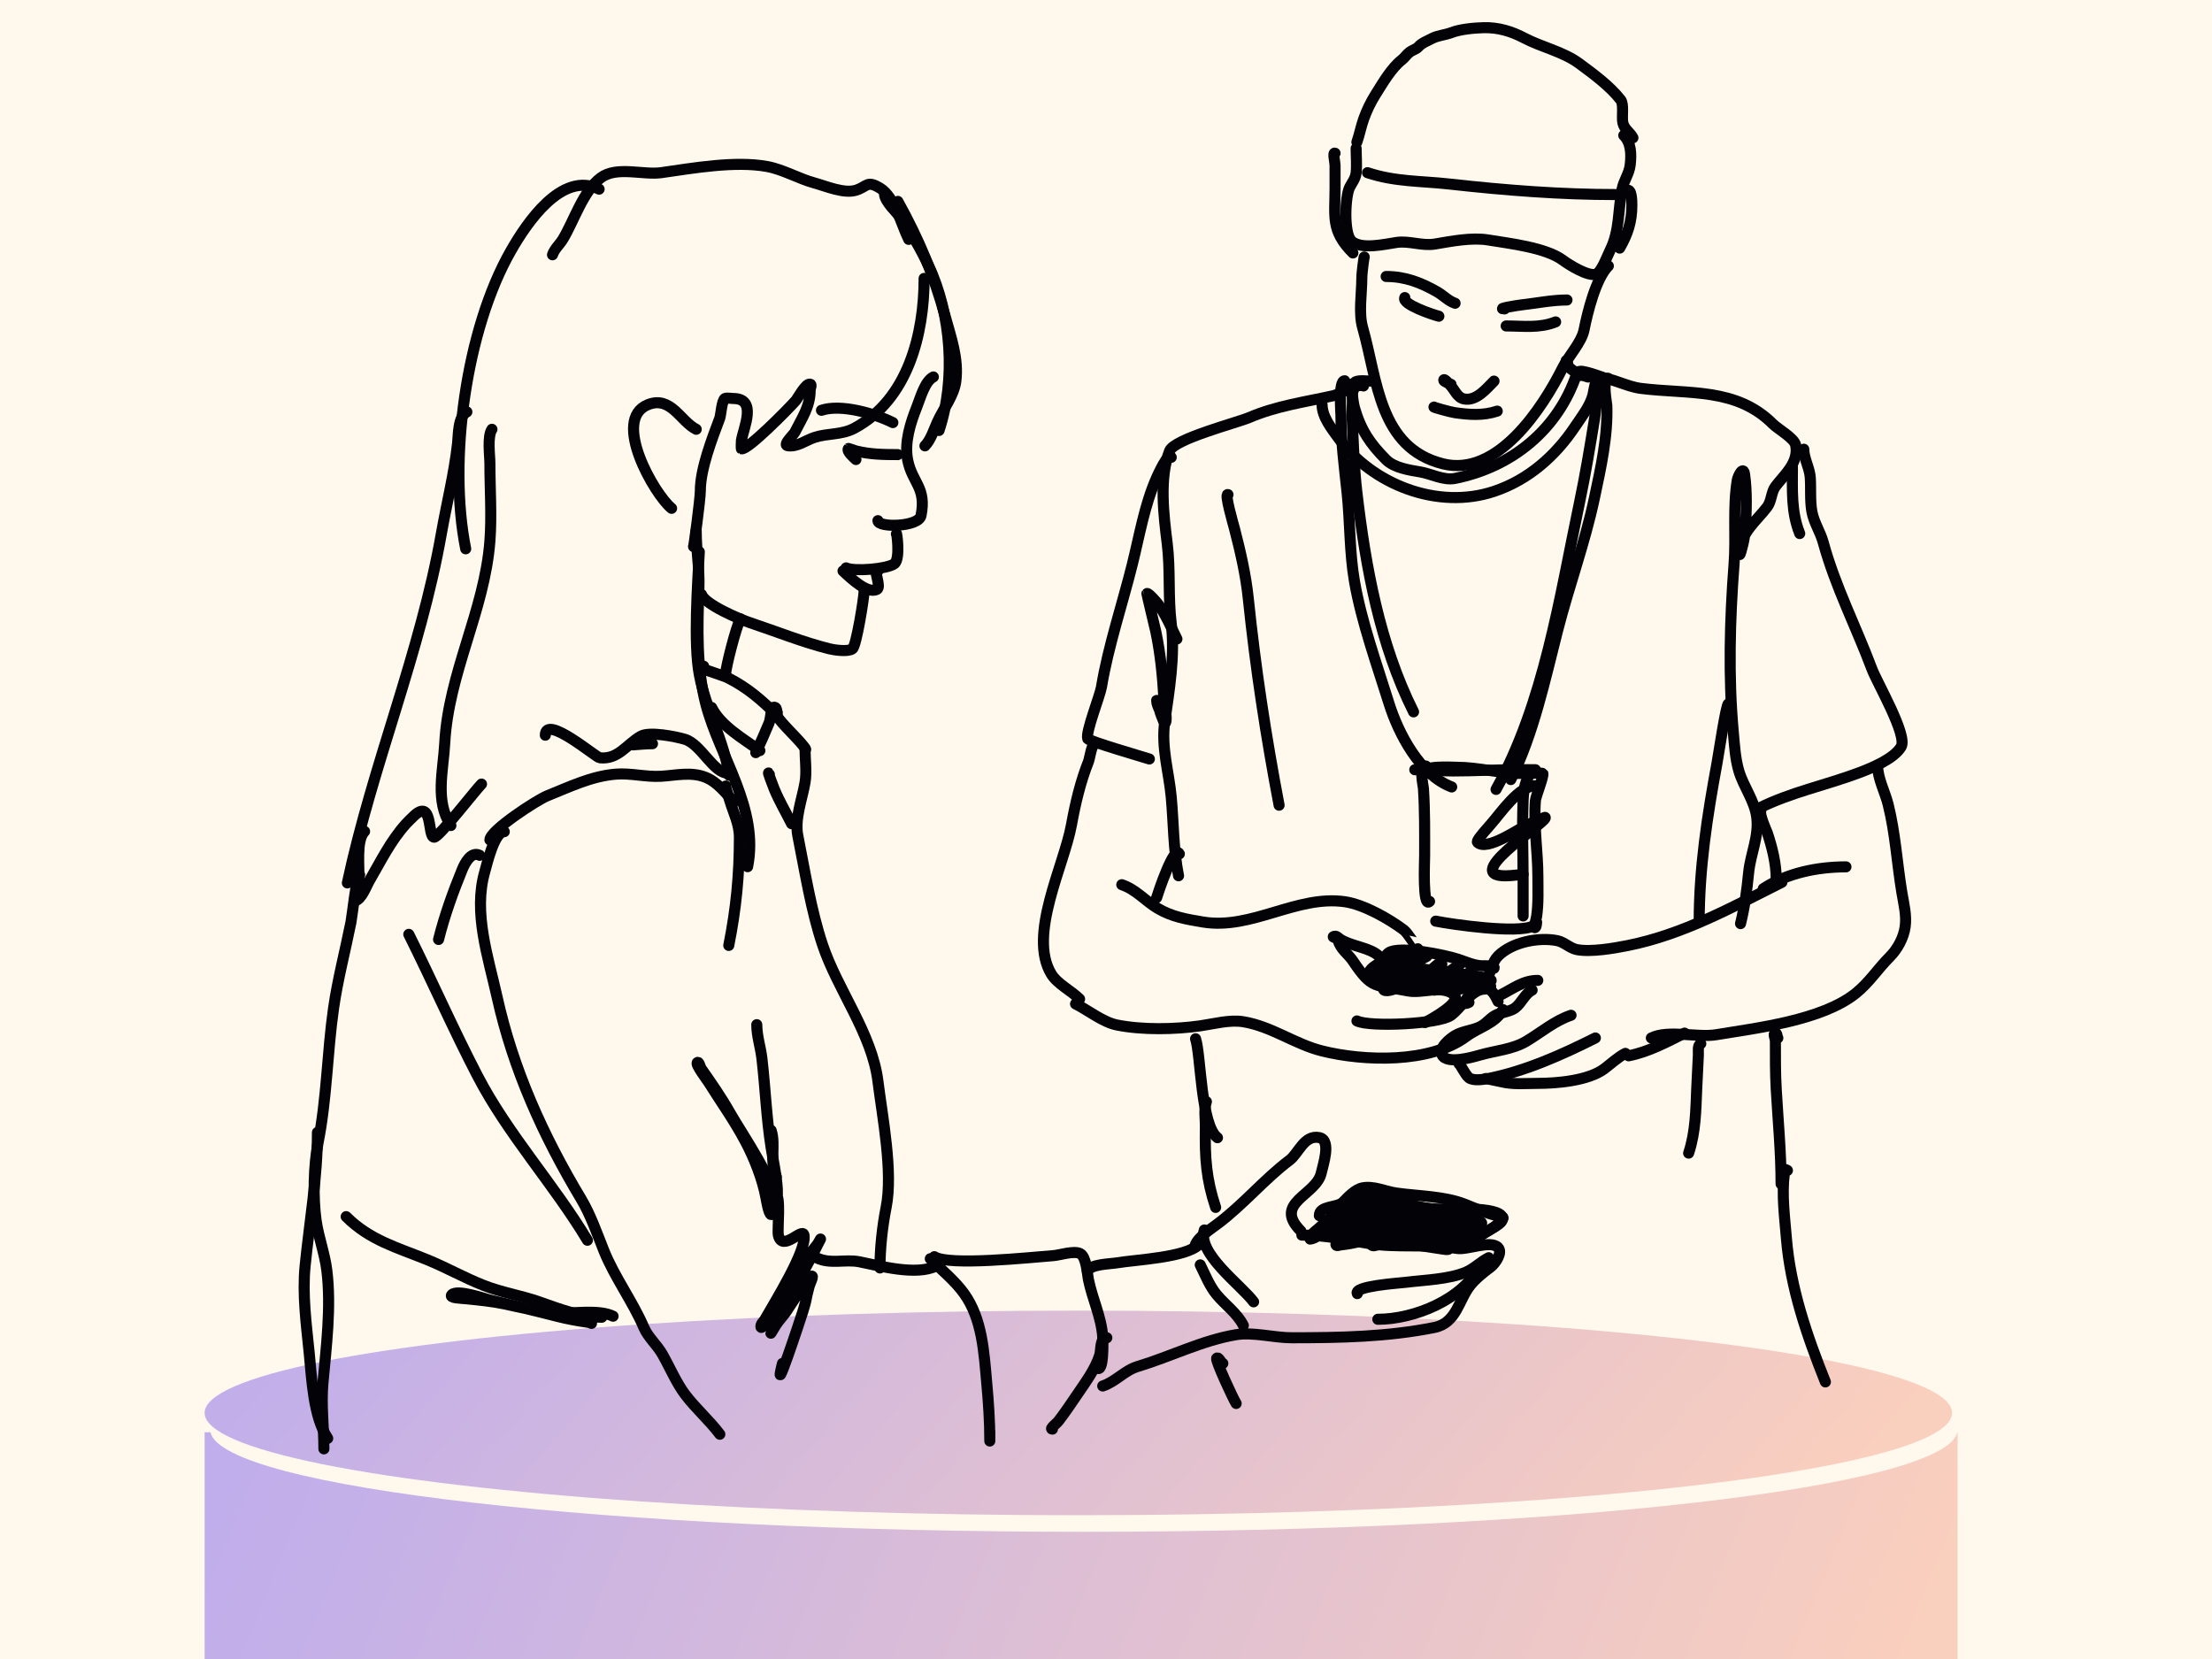 <svg width="400" height="300" viewBox="0 0 400 300" fill="none" xmlns="http://www.w3.org/2000/svg">
<rect x="0" y="0" width="400" height="300" fill="#333333" stroke="none"/>
<g clip-path="url(#clip0_3178_82078)">
<rect width="400" height="300" fill="#FFF9ED"/>
<ellipse cx="195" cy="255.5" rx="158" ry="18.5" fill="url(#paint0_linear_3178_82078)" fill-opacity="0.4"/>
<path d="M245.234 26.826C245.234 28.272 245.377 29.788 245.234 31.225C245.125 32.312 244.471 33.045 244.062 33.865C243.235 35.516 242.962 42.151 244.353 43.544C246.046 45.236 250.582 44.12 252.567 43.837C254.855 43.51 257.161 44.513 259.458 44.13C262.42 43.636 266.111 42.893 269.138 43.397C272.83 44.013 279.544 44.749 282.628 47.063C283.643 47.823 287.258 50.109 288.64 49.556C289.618 49.166 290.667 46.237 291.135 45.303C292.937 41.696 292.564 38.007 293.333 34.158C293.652 32.568 294.611 31.458 294.8 29.759C295.003 27.921 294.982 25.835 293.627 24.48" stroke="#020207" stroke-width="2" stroke-miterlimit="10" stroke-linecap="round" stroke-linejoin="round"/>
<path d="M247.286 31.226C252.291 32.894 256.915 32.703 262.097 33.279C272.236 34.405 282.134 35.185 292.307 35.185" stroke="#020207" stroke-width="2" stroke-miterlimit="10" stroke-linecap="round" stroke-linejoin="round"/>
<path d="M241.42 27.706C240.95 27.471 241.42 29.358 241.42 29.905C241.42 31.274 241.42 32.643 241.42 34.012C241.42 39.145 240.617 41.713 244.647 45.743" stroke="#020207" stroke-width="2" stroke-miterlimit="10" stroke-linecap="round" stroke-linejoin="round"/>
<path d="M246.7 46.477C246.7 46.151 246.26 49.226 246.26 50.29C246.26 53.059 245.653 56.597 246.407 59.236C249.107 68.683 249.335 80.975 260.924 83.872C270.732 86.324 278.887 73.904 282.627 66.421C283.649 64.378 285.992 61.918 286.441 59.675C287.075 56.509 288.565 50.367 290.841 48.09" stroke="#020207" stroke-width="2" stroke-miterlimit="10" stroke-linecap="round" stroke-linejoin="round"/>
<path d="M294.214 34.452C295.072 34.023 295.093 36.454 295.093 37.092C295.093 40.069 294.374 42.273 292.893 44.864" stroke="#020207" stroke-width="2" stroke-miterlimit="10" stroke-linecap="round" stroke-linejoin="round"/>
<path d="M263.125 54.836C261.896 54.426 261.01 53.419 259.898 52.783C256.926 51.084 254.093 49.997 250.659 49.997" stroke="#020207" stroke-width="2" stroke-miterlimit="10" stroke-linecap="round" stroke-linejoin="round"/>
<path d="M272.071 55.862C270.424 55.862 274.433 55.208 275.148 55.129C277.872 54.827 280.63 54.249 283.362 54.249" stroke="#020207" stroke-width="2" stroke-miterlimit="10" stroke-linecap="round" stroke-linejoin="round"/>
<path d="M272.362 58.942C275.396 58.942 278.341 59.396 281.308 58.209" stroke="#020207" stroke-width="2" stroke-miterlimit="10" stroke-linecap="round" stroke-linejoin="round"/>
<path d="M254.033 53.809C253.435 55.005 259.032 56.892 260.193 57.181" stroke="#020207" stroke-width="2" stroke-miterlimit="10" stroke-linecap="round" stroke-linejoin="round"/>
<path d="M262.391 69.5C262.156 69.422 261.071 68.955 261.071 68.767C261.071 68.269 262.177 69.58 262.244 69.647C263.016 70.419 263.484 71.889 264.738 72.14C266.969 72.586 268.817 70.26 270.164 68.913" stroke="#020207" stroke-width="2" stroke-miterlimit="10" stroke-linecap="round" stroke-linejoin="round"/>
<path d="M259.311 73.606C259.225 73.65 262.173 74.497 263.125 74.633C265.693 75 268.215 75.185 270.749 74.34" stroke="#020207" stroke-width="2" stroke-miterlimit="10" stroke-linecap="round" stroke-linejoin="round"/>
<path d="M247.873 68.914C247.084 68.914 245.796 68.706 245.087 69.06C244.087 69.56 244.745 73.067 244.94 73.753C246.096 77.797 247.81 80.288 250.659 83.138C252.122 84.6 254.861 85.012 256.819 85.338C258.81 85.67 261.031 86.93 263.125 86.511C273.416 84.453 281.763 77.667 285.122 67.594" stroke="#020207" stroke-width="2" stroke-miterlimit="10" stroke-linecap="round" stroke-linejoin="round"/>
<path d="M246.554 69.793C245.48 69.256 242.285 71.296 241.129 71.553C235.963 72.701 230.83 73.39 225.877 75.513C223.745 76.426 212.372 79.358 211.506 81.525C209.588 86.32 210.44 93.248 211.065 98.243C211.667 103.055 211.197 107.949 211.797 112.761C212.519 118.534 211.428 124.886 210.625 130.505C209.958 135.172 211.384 139.597 211.797 144.143C212.23 148.879 212.177 153.658 213.119 158.368" stroke="#020207" stroke-width="2" stroke-miterlimit="10" stroke-linecap="round" stroke-linejoin="round"/>
<path d="M288.641 68.181C291.183 68.181 294.091 69.907 296.707 70.234C305.453 71.327 313.969 70.044 320.611 76.686C321.519 77.596 324.463 79.227 324.717 80.499C325.348 83.66 322.617 85.889 321.049 87.978C320.288 88.994 320.361 90.607 319.583 91.644C317.659 94.21 314.598 96.406 314.598 100.15C314.598 100.768 315.035 98.99 315.184 98.39C315.437 97.379 315.559 96.35 315.624 95.31C315.815 92.263 315.91 88.809 315.477 85.778C315.236 84.094 314.265 86.164 314.158 86.805C313.321 91.828 313.963 96.974 313.57 102.056C312.811 111.938 312.523 122.361 313.426 132.265C313.635 134.578 313.78 137.216 314.451 139.451C315.312 142.317 317.303 144.811 317.678 147.81C318.112 151.287 316.549 154.396 316.212 157.782C315.897 160.925 315.517 163.925 314.745 167.02" stroke="#020207" stroke-width="2" stroke-miterlimit="10" stroke-linecap="round" stroke-linejoin="round"/>
<path d="M326.183 81.231C326.183 82.898 327.24 84.625 327.356 86.364C327.49 88.371 327.291 90.549 327.649 92.523C328.006 94.49 329.181 96.188 329.701 98.096C331.866 106.028 335.634 113.329 338.502 120.973C339.425 123.439 345.014 132.995 343.78 135.051C342.469 137.237 338.418 138.895 336.154 139.743C330.016 142.046 323.894 143.234 317.969 146.196" stroke="#020207" stroke-width="2" stroke-miterlimit="10" stroke-linecap="round" stroke-linejoin="round"/>
<path d="M324.129 84.458C324.129 88.627 323.881 92.561 325.448 96.483" stroke="#020207" stroke-width="2" stroke-miterlimit="10" stroke-linecap="round" stroke-linejoin="round"/>
<path d="M211.797 82.698C211.277 81.654 209.426 85.762 209.158 86.364C206.965 91.296 206.061 96.843 204.758 102.055C202.942 109.327 200.409 116.863 199.186 124.199C198.903 125.895 196.287 132.362 196.694 133.584C196.839 134.021 207.001 136.971 207.838 137.25" stroke="#020207" stroke-width="2" stroke-miterlimit="10" stroke-linecap="round" stroke-linejoin="round"/>
<path d="M212.825 115.548C211.743 113.384 210.767 111.043 209.305 109.095C209.273 109.053 207.631 107.105 207.398 107.335C207.364 107.37 208.931 113.844 209.011 114.228C209.861 118.304 210.236 122.27 210.478 126.4C210.528 127.228 211.13 129.936 210.771 130.652C210.566 131.065 210.226 129.901 210.039 129.479C209.737 128.8 209.653 128.132 209.452 127.426C209.38 127.173 209.158 126.429 209.158 126.693C209.158 127.729 210.36 129.582 210.771 130.506" stroke="#020207" stroke-width="2" stroke-miterlimit="10" stroke-linecap="round" stroke-linejoin="round"/>
<path d="M339.528 138.424C339.528 140.732 340.873 143.215 341.435 145.463C342.757 150.751 343.04 156.128 343.927 161.447C344.254 163.415 344.808 165.536 344.513 167.606C344.229 169.601 343.12 171.64 341.726 173.033C339.557 175.203 338.001 177.686 335.569 179.632C329.451 184.525 317.701 185.885 310.346 187.11C306.997 187.669 301.629 186.189 298.614 187.697" stroke="#020207" stroke-width="2" stroke-miterlimit="10" stroke-linecap="round" stroke-linejoin="round"/>
<path d="M318.41 146.636C318.089 147.28 319.539 150.461 319.583 150.596C320.46 153.223 321.196 156.168 321.196 158.954" stroke="#020207" stroke-width="2" stroke-miterlimit="10" stroke-linecap="round" stroke-linejoin="round"/>
<path d="M318.851 160.714C323.164 157.839 328.764 156.755 333.809 156.755" stroke="#020207" stroke-width="2" stroke-miterlimit="10" stroke-linecap="round" stroke-linejoin="round"/>
<path d="M322.224 159.541C313.205 164.05 304.438 168.964 294.359 170.98C291.892 171.473 287.633 172.215 285.122 171.713C283.895 171.467 282.829 170.345 281.602 170.1C278.205 169.42 273.409 170.374 270.896 172.886C269.872 173.91 269.612 175.602 268.991 176.845" stroke="#020207" stroke-width="2" stroke-miterlimit="10" stroke-linecap="round" stroke-linejoin="round"/>
<path d="M271.336 179.925C273.676 178.756 275.421 177.286 278.081 177.286" stroke="#020207" stroke-width="2" stroke-miterlimit="10" stroke-linecap="round" stroke-linejoin="round"/>
<path d="M277.056 179.045C275.707 179.719 275.182 181.367 273.976 182.271C273.187 182.863 271.698 183.065 270.749 183.444C269.635 183.89 268.983 184.887 267.963 185.497C266.556 186.343 264.602 186.371 263.125 187.257C262.255 187.779 260.102 189.425 260.778 190.777C261.655 192.531 266.419 191.134 267.672 190.777C270.412 189.993 273.567 189.762 276.03 188.284C278.694 186.684 281.18 184.562 284.094 183.591" stroke="#020207" stroke-width="2" stroke-miterlimit="10" stroke-linecap="round" stroke-linejoin="round"/>
<path d="M263.857 192.39C263.945 192.214 264.942 194.342 265.617 194.883C266.387 195.499 268.265 195.204 269.138 195.03C275.876 193.682 282.325 190.782 288.493 187.697" stroke="#020207" stroke-width="2" stroke-miterlimit="10" stroke-linecap="round" stroke-linejoin="round"/>
<path d="M268.697 195.029C268.538 195.029 270.695 195.419 271.483 195.616C273.592 196.143 275.918 195.909 278.081 195.909C281.528 195.909 287.226 195.43 290.107 193.27C291.237 192.422 292.645 191.121 293.921 190.483" stroke="#020207" stroke-width="2" stroke-miterlimit="10" stroke-linecap="round" stroke-linejoin="round"/>
<path d="M294.506 190.924C298.18 190.189 301.333 188.464 304.624 186.818" stroke="#020207" stroke-width="2" stroke-miterlimit="10" stroke-linecap="round" stroke-linejoin="round"/>
<path d="M256.378 171.566C256.368 171.572 254.528 168.674 253.886 168.193C251.148 166.139 246.612 163.55 243.18 163.06C234.463 161.815 226.338 168.196 217.518 166.726C214.569 166.235 211.906 165.794 209.305 164.233C207.094 162.906 205.403 160.831 202.854 159.98" stroke="#020207" stroke-width="2" stroke-miterlimit="10" stroke-linecap="round" stroke-linejoin="round"/>
<path d="M213.264 154.408C212.362 152.601 209.36 161.624 209.158 162.327" stroke="#020207" stroke-width="2" stroke-miterlimit="10" stroke-linecap="round" stroke-linejoin="round"/>
<path d="M198.161 134.465C197.45 134.109 197.074 137.106 196.841 137.691C195.391 141.316 194.458 145.292 193.761 149.13C192.41 156.561 185.858 169.054 190.094 176.112C191.189 177.937 193.713 179.144 195.228 180.658" stroke="#020207" stroke-width="2" stroke-miterlimit="10" stroke-linecap="round" stroke-linejoin="round"/>
<path d="M194.493 181.539C196.74 182.661 199.44 184.845 201.973 185.351C206.542 186.265 212.441 186.161 217.078 185.498C219.509 185.151 222.367 184.351 224.85 184.765C230.003 185.624 234.123 188.806 239.074 190.044C246.623 191.931 258.625 192.318 265.177 187.404C267.254 185.848 270.554 185.011 271.777 182.565" stroke="#020207" stroke-width="2" stroke-miterlimit="10" stroke-linecap="round" stroke-linejoin="round"/>
<path d="M270.896 181.098C270.456 180.214 269.707 178.491 268.404 178.752C265.681 179.296 264.372 182.105 262.391 183.591C260.266 185.184 247.685 185.77 245.381 184.617" stroke="#020207" stroke-width="2" stroke-miterlimit="10" stroke-linecap="round" stroke-linejoin="round"/>
<path d="M242.008 170.1C242.396 171.65 243.812 172.514 244.647 173.766C248.196 179.089 248.641 177.996 254.618 179.192C257.163 179.701 260.583 178.093 262.832 179.779C264.749 181.216 258.302 184.55 257.698 184.911" stroke="#020207" stroke-width="2" stroke-miterlimit="10" stroke-linecap="round" stroke-linejoin="round"/>
<path d="M241.714 169.66C241.519 169.562 240.931 169.464 241.128 169.367C241.644 169.108 241.951 169.573 242.301 169.807C244.265 171.116 247.8 171.346 249.34 172.886" stroke="#020207" stroke-width="2" stroke-miterlimit="10" stroke-linecap="round" stroke-linejoin="round"/>
<path d="M247.58 175.819C247.871 174.946 249.229 174.393 249.927 173.766C250.336 173.396 250.674 172.584 251.1 172.299C253.15 170.932 261.527 172.744 263.711 173.473C265.093 173.933 266.648 174.646 268.11 174.646C268.637 174.646 270.426 174.563 270.164 175.086" stroke="#020207" stroke-width="2" stroke-miterlimit="10" stroke-linecap="round" stroke-linejoin="round"/>
<path d="M216.197 187.844C217.176 190.782 217.128 203.464 220.157 205.735" stroke="#020207" stroke-width="2" stroke-miterlimit="10" stroke-linecap="round" stroke-linejoin="round"/>
<path d="M321.489 187.698C321.307 187.425 321.378 186.818 321.049 186.818C320.56 186.818 321.049 187.796 321.049 188.284C321.049 191.173 321.032 194.051 321.196 196.936C321.523 202.66 322.077 208.364 322.077 214.094" stroke="#020207" stroke-width="2" stroke-miterlimit="10" stroke-linecap="round" stroke-linejoin="round"/>
<path d="M312.544 127.279C312.145 127.279 310.752 136.579 310.492 137.984C308.722 147.542 307.266 156.979 307.266 166.727" stroke="#020207" stroke-width="2" stroke-miterlimit="10" stroke-linecap="round" stroke-linejoin="round"/>
<path d="M307.559 188.724C306.932 189.037 307.157 190.078 307.119 190.777C307.008 192.78 306.909 194.785 306.825 196.789C306.657 200.765 306.632 204.702 305.359 208.521" stroke="#020207" stroke-width="2" stroke-miterlimit="10" stroke-linecap="round" stroke-linejoin="round"/>
<path d="M222.062 89.444C221.359 89.092 223.033 94.822 223.237 95.603C224.307 99.73 225.289 103.964 225.729 108.215C227.034 120.826 228.927 133.144 231.301 145.61" stroke="#020207" stroke-width="2" stroke-miterlimit="10" stroke-linecap="round" stroke-linejoin="round"/>
<path d="M285.854 67.887C284.061 66.093 289.234 68.036 289.668 68.181" stroke="#020207" stroke-width="2" stroke-miterlimit="10" stroke-linecap="round" stroke-linejoin="round"/>
<path d="M289.081 68.327C288.567 68.07 288.195 70.844 288.055 71.407C287.551 73.422 285.963 75.425 284.828 77.126C281.243 82.504 276.323 86.804 270.164 88.858C259.976 92.254 248.144 87.617 242.007 79.179C240.78 77.492 239.074 75.363 239.074 73.167" stroke="#020207" stroke-width="2" stroke-miterlimit="10" stroke-linecap="round" stroke-linejoin="round"/>
<path d="M283.509 65.834C283.41 65.639 283.215 65.029 283.215 65.248C283.215 66.847 286.022 67.852 287.174 68.181" stroke="#020207" stroke-width="2" stroke-miterlimit="10" stroke-linecap="round" stroke-linejoin="round"/>
<path d="M323.222 211.652C322.679 211.381 322.78 211.281 322.664 212.21C322.178 216.1 322.721 220.031 323.036 223.904C323.766 232.896 326.757 241.562 330.089 249.893" stroke="#020207" stroke-width="2" stroke-miterlimit="10" stroke-linecap="round" stroke-linejoin="round"/>
<path d="M221.127 246.551C220.695 246.335 220.355 245.282 220.013 245.622C219.734 245.901 222.99 252.967 223.539 253.791" stroke="#020207" stroke-width="2" stroke-miterlimit="10" stroke-linecap="round" stroke-linejoin="round"/>
<path d="M218.156 199.215C217.667 200.684 217.999 202.308 217.972 203.856C217.869 209.411 218.135 213.257 219.826 218.336" stroke="#020207" stroke-width="2" stroke-miterlimit="10" stroke-linecap="round" stroke-linejoin="round"/>
<path d="M167.109 50.342C167.109 60.301 164.247 72.237 154.486 77.444C152.161 78.683 149.646 78.314 147.246 79.114C145.714 79.625 144.128 80.884 142.421 80.599C141.5 80.446 143.53 78.564 143.719 78.186C144.97 75.683 146.503 73.542 146.503 70.575C146.503 70.204 146.864 69.552 146.503 69.462C145.704 69.261 144.235 72.053 143.904 72.431C142.691 73.817 135.134 81.512 134.067 81.156C134.014 81.138 134.052 79.763 134.067 79.671C134.457 77.332 136.995 72.06 132.581 72.06C132.218 72.06 131.406 71.905 131.096 72.06C130.534 72.341 130.349 75.102 130.169 75.587C128.771 79.314 126.642 84.767 126.642 88.767C126.642 90.277 125.414 99.347 125.414 98.816" stroke="#020207" stroke-width="2" stroke-miterlimit="10" stroke-linecap="round" stroke-linejoin="round"/>
<path d="M164.323 43.288C163.018 40.678 161.778 35.598 159.126 34.007C156.758 32.585 156.882 33.703 154.857 34.378C152.671 35.106 149.329 33.646 147.246 33.078C144.407 32.304 141.594 30.633 138.707 30.108C132.919 29.056 125.39 30.393 119.587 31.222C116.289 31.693 111.505 29.997 108.635 32.15C105.424 34.56 103.785 39.987 101.767 43.288C101.181 44.247 100.267 45.002 99.91 46.072" stroke="#020207" stroke-width="2" stroke-miterlimit="10" stroke-linecap="round" stroke-linejoin="round"/>
<path d="M88.959 77.629C88.088 78.936 88.588 82.405 88.588 83.755C88.588 88.4 88.945 93.227 88.588 97.863C87.619 110.455 81.088 121.73 80.421 134.432C80.16 139.361 78.612 144.9 81.535 149.282" stroke="#020207" stroke-width="2" stroke-miterlimit="10" stroke-linecap="round" stroke-linejoin="round"/>
<path d="M125.9 77.629C123.064 76.212 121.32 71.516 117.175 73.174C110.495 75.846 118.394 89.481 121.444 91.922" stroke="#020207" stroke-width="2" stroke-miterlimit="10" stroke-linecap="round" stroke-linejoin="round"/>
<path d="M126.456 99.782C126.164 105.616 125.377 116.247 126.456 121.994C127.62 128.208 130.954 133.986 131.839 140.186" stroke="#020207" stroke-width="2" stroke-miterlimit="10" stroke-linecap="round" stroke-linejoin="round"/>
<path d="M98.611 132.946C98.611 129.117 107.746 136.952 108.449 137.03C111.801 137.402 113.301 134.603 115.875 133.132C117.442 132.236 122.219 133.198 123.856 133.689C126.766 134.561 128.987 139.814 131.654 139.814" stroke="#020207" stroke-width="2" stroke-miterlimit="10" stroke-linecap="round" stroke-linejoin="round"/>
<path d="M168.779 68.162C167.237 68.933 166.425 72.005 165.808 73.545C164.661 76.414 163.499 80.001 164.138 83.198C164.969 87.355 167.571 88.127 166.551 93.222C166.129 95.331 158.755 95.441 158.755 94.15" stroke="#020207" stroke-width="2" stroke-miterlimit="10" stroke-linecap="round" stroke-linejoin="round"/>
<path d="M162.097 96.563C162.097 95.792 162.894 101.069 161.726 101.946C160.44 102.911 154.398 103.388 153 102.689" stroke="#020207" stroke-width="2" stroke-miterlimit="10" stroke-linecap="round" stroke-linejoin="round"/>
<path d="M158.755 103.245C157.769 102.752 159.46 106.142 158.569 106.587C156.857 107.443 153.893 104.609 152.445 103.245" stroke="#020207" stroke-width="2" stroke-miterlimit="10" stroke-linecap="round" stroke-linejoin="round"/>
<path d="M140.564 128.862C140.415 128.564 140.491 128.083 140.193 127.934C139.299 127.487 139.467 129.797 139.079 130.718C138.298 132.57 137.558 134.316 136.666 136.101" stroke="#020207" stroke-width="2" stroke-miterlimit="10" stroke-linecap="round" stroke-linejoin="round"/>
<path d="M128.683 127.934C130.362 131.291 134.442 133.612 137.409 135.731" stroke="#020207" stroke-width="2" stroke-miterlimit="10" stroke-linecap="round" stroke-linejoin="round"/>
<path d="M57.402 204.784C57.402 213.049 55.991 220.755 55.175 228.916C54.658 234.083 55.403 239.554 55.917 244.694C56.377 249.291 56.651 256.191 59.258 260.101" stroke="#020207" stroke-width="2" stroke-miterlimit="10" stroke-linecap="round" stroke-linejoin="round"/>
<path d="M88.588 151.88C88.588 150.179 97.112 144.646 98.983 143.898C103.066 142.265 106.823 140.401 111.235 140C114.023 139.746 116.759 140.548 119.587 140.371C122.253 140.204 125 139.529 127.57 140.557C129.789 141.444 131.111 143.356 132.768 145.012" stroke="#020207" stroke-width="2" stroke-miterlimit="10" stroke-linecap="round" stroke-linejoin="round"/>
<path d="M91.188 150.395C89.411 150.395 88.099 156.095 87.661 157.635C85.542 165.045 88.276 173.03 89.887 180.281C92.803 193.404 98.182 205.304 105.109 216.85C106.76 219.603 108.002 223.155 109.192 226.132C111.118 230.946 114.405 235.325 116.432 240.053C117.189 241.818 118.815 243.205 119.774 244.881C121.079 247.163 122.285 250.023 123.856 252.119C125.78 254.684 128.252 256.803 130.169 259.359" stroke="#020207" stroke-width="2" stroke-miterlimit="10" stroke-linecap="round" stroke-linejoin="round"/>
<path d="M139.45 204.413C140.302 206.968 139.117 210.245 140.378 212.766" stroke="#020207" stroke-width="2" stroke-miterlimit="10" stroke-linecap="round" stroke-linejoin="round"/>
<path d="M136.851 185.293C136.851 187.371 137.543 189.366 137.78 191.419C138.401 196.811 138.601 202.196 139.45 207.569C139.84 210.048 140.415 212.479 140.564 214.994C140.631 216.156 140.436 217.365 140.564 218.521C140.585 218.716 140.749 219.274 140.749 219.079C140.749 214.421 134.168 205.05 132.026 201.257C130.435 198.447 128.673 195.914 126.827 193.275C126.571 192.91 126.401 191.846 126.084 192.162C125.749 192.498 127.951 195.409 128.126 195.689C130.414 199.349 132.739 202.544 134.81 206.455C136.412 209.485 137.902 213.257 138.521 216.664C138.554 216.847 139.018 219.635 139.45 219.635C140.178 219.635 138.88 215.921 140.193 215.921C141.263 215.921 140.539 222.4 140.749 223.348C141.452 226.51 145.1 221.898 145.389 223.348C145.945 226.122 139.977 235.652 138.336 238.569C138.11 238.971 137.594 239.332 137.594 239.869C137.594 240.66 138.638 238.671 139.079 238.013C139.832 236.882 140.422 235.65 141.12 234.486C142.74 231.786 144.674 229.252 146.503 226.688C146.915 226.115 147.38 225.582 147.804 225.018C148.02 224.728 148.522 223.768 148.36 224.091C145.551 229.709 142.287 235.308 139.45 240.981C139.188 241.504 140.054 239.983 140.378 239.498C140.942 238.652 141.672 237.929 142.234 237.083C142.706 236.374 146.18 230.943 146.69 230.773C147.288 230.573 146.478 232.019 146.319 232.629C145.532 235.617 146.04 234.341 145.205 237.083C144.848 238.254 139.58 254.2 141.491 246.551" stroke="#020207" stroke-width="2" stroke-miterlimit="10" stroke-linecap="round" stroke-linejoin="round"/>
<path d="M147.618 227.431C150.118 228.681 152.844 227.659 155.414 228.173C159.173 228.926 165.719 230.724 169.335 228.916" stroke="#020207" stroke-width="2" stroke-miterlimit="10" stroke-linecap="round" stroke-linejoin="round"/>
<path d="M168.224 227.617C170.194 229.589 172.703 231.622 174.347 233.927C177.664 238.57 177.937 244.637 178.432 250.077C178.749 253.566 178.988 256.967 178.988 260.472C178.988 261.028 178.988 259.358 178.988 258.802" stroke="#020207" stroke-width="2" stroke-miterlimit="10" stroke-linecap="round" stroke-linejoin="round"/>
<path d="M168.964 227.246C171.513 228.943 186.108 227.397 190.497 227.059C191.639 226.971 194.181 226.117 195.325 226.688C196.445 227.248 196.63 230.433 196.81 231.328C197.509 234.821 199.151 238.122 199.407 241.724C199.451 242.336 199.642 248.641 198.295 247.294" stroke="#020207" stroke-width="2" stroke-miterlimit="10" stroke-linecap="round" stroke-linejoin="round"/>
<path d="M200.15 241.91C198.849 241.91 199.164 244.063 198.851 245.065C198.085 247.518 196.377 249.838 194.953 251.934C193.828 253.587 192.649 255.354 191.426 256.946C191.049 257.437 189.693 258.431 190.312 258.431" stroke="#020207" stroke-width="2" stroke-miterlimit="10" stroke-linecap="round" stroke-linejoin="round"/>
<path d="M110.864 238.012C108.327 236.743 103.536 237.559 100.84 237.454C97.605 237.33 94.341 236.441 91.187 235.784C88.897 235.306 86.639 235.1 84.319 234.857C83.423 234.762 81.082 234.75 81.719 234.114C82.731 233.101 87.902 234.924 88.401 235.041C92.488 235.996 96.594 236.967 100.653 238.012C102.546 238.499 104.474 238.849 106.408 239.126C106.601 239.153 106.966 239.311 106.966 239.311C106.966 239.311 105.892 238.794 105.481 238.383" stroke="#020207" stroke-width="2" stroke-miterlimit="10" stroke-linecap="round" stroke-linejoin="round"/>
<path d="M108.82 238.197C104.981 238.197 101.052 236.657 97.498 235.413C94.208 234.261 90.725 233.72 87.474 232.442C83.993 231.077 80.727 229.214 77.265 227.802C71.817 225.582 66.885 224.29 62.6 220.006" stroke="#020207" stroke-width="2" stroke-miterlimit="10" stroke-linecap="round" stroke-linejoin="round"/>
<path d="M86.731 154.665C85.189 153.894 84.058 156.084 83.575 157.263C81.903 161.348 80.378 165.599 79.306 169.886" stroke="#020207" stroke-width="2" stroke-miterlimit="10" stroke-linecap="round" stroke-linejoin="round"/>
<path d="M73.924 168.958C78.156 177.423 81.991 186.169 86.361 194.575C91.861 205.153 100.129 214.119 106.224 224.275" stroke="#020207" stroke-width="2" stroke-miterlimit="10" stroke-linecap="round" stroke-linejoin="round"/>
<path d="M196.623 229.844C197.252 228.586 200.674 228.581 202.006 228.359C205.478 227.78 214.46 227.413 216.858 225.017" stroke="#020207" stroke-width="2" stroke-miterlimit="10" stroke-linecap="round" stroke-linejoin="round"/>
<path d="M216.115 225.202C216.601 223.744 218.957 222.236 220.197 221.304C224.857 217.811 228.671 213.187 233.192 209.796C234.822 208.573 235.833 205.164 238.575 205.712C240.835 206.164 239.181 210.846 238.947 212.023C238.114 216.183 230.074 217.446 235.233 222.605" stroke="#020207" stroke-width="2" stroke-miterlimit="10" stroke-linecap="round" stroke-linejoin="round"/>
<path d="M199.407 250.633C201.757 249.851 203.37 247.812 205.72 247.107C211.674 245.321 217.393 242.378 223.54 241.352C226.601 240.842 230.356 241.91 233.564 241.91C242.408 241.91 250.895 241.749 259.366 240.053C263.407 239.246 263.774 235.054 265.863 232.442C266.881 231.171 268.314 230.048 269.575 229.102C270.368 228.509 271.801 226.499 270.875 225.574C269.518 224.218 265.328 226.073 263.451 225.76C258.112 224.871 252.68 225.729 247.301 224.833C243.21 224.151 239.715 223.348 235.42 223.348" stroke="#020207" stroke-width="2" stroke-miterlimit="10" stroke-linecap="round" stroke-linejoin="round"/>
<path d="M238.575 219.821C238.575 217.979 241.816 218.437 242.844 217.407C243.703 216.549 245.01 215.08 246.371 214.807C248.417 214.4 250.447 215.443 252.497 215.737C256.462 216.303 261.191 216.282 264.934 217.778C267.109 218.649 269.176 219.555 271.431 220.006C271.567 220.033 271.758 220.061 271.802 220.191C271.846 220.323 271.699 220.453 271.618 220.562C270.208 222.442 266.941 223.233 265.863 225.389" stroke="#020207" stroke-width="2" stroke-miterlimit="10" stroke-linecap="round" stroke-linejoin="round"/>
<path d="M245.444 233.928C244.76 232.56 252.937 232.04 254.167 231.887C257.494 231.471 262.045 231.348 265.12 230.03C266.599 229.396 267.782 228.142 269.203 227.431" stroke="#020207" stroke-width="2" stroke-miterlimit="10" stroke-linecap="round" stroke-linejoin="round"/>
<path d="M249.155 238.568C255.661 238.568 264.56 235.048 267.72 228.731" stroke="#020207" stroke-width="2" stroke-miterlimit="10" stroke-linecap="round" stroke-linejoin="round"/>
<path d="M217.042 228.731C217.932 230.51 218.725 232.568 220.013 234.114C221.546 235.954 223.745 237.496 224.838 239.682" stroke="#020207" stroke-width="2" stroke-miterlimit="10" stroke-linecap="round" stroke-linejoin="round"/>
<path d="M217.784 222.419C216.391 226.6 224.412 232.367 226.694 235.414" stroke="#020207" stroke-width="2" stroke-miterlimit="10" stroke-linecap="round" stroke-linejoin="round"/>
<path d="M140.378 129.227C140.972 130.631 145.033 134.191 145.688 135.502" stroke="#020207" stroke-width="2" stroke-miterlimit="10" stroke-linecap="round" stroke-linejoin="round"/>
<path d="M145.576 135.36C145.576 137.306 145.897 139.56 145.576 141.486C145.081 144.45 143.658 148.049 144.275 151.138C145.563 157.577 146.65 164.571 148.731 170.815C151.461 179.001 157.677 186.877 158.755 195.503C159.557 201.923 161.524 211.908 160.24 218.336C159.561 221.733 159.126 225.78 159.126 229.288" stroke="#020207" stroke-width="2" stroke-miterlimit="10" stroke-linecap="round" stroke-linejoin="round"/>
<path d="M162.362 36.419C166.136 43.211 168.857 49.679 170.925 57.213C171.983 61.069 173.359 64.829 172.847 68.92C172.522 71.526 170.579 73.945 169.526 76.259C168.918 77.599 168.307 79.575 167.256 80.627" stroke="#020207" stroke-width="2" stroke-miterlimit="10" stroke-linecap="round" stroke-linejoin="round"/>
<path d="M156.246 107.012C156.246 108.033 154.866 116.785 154.151 117.322C153.351 117.921 150.807 117.534 149.957 117.322C145.176 116.126 140.43 114.204 135.628 112.604C133.834 112.005 127.467 109.321 126.862 107.505" stroke="#020207" stroke-width="2" stroke-miterlimit="10" stroke-linecap="round" stroke-linejoin="round"/>
<path d="M127.24 120.466C124.8 120.466 130.429 121.973 131.61 122.563C135.154 124.335 137.816 126.672 140.52 129.378" stroke="#020207" stroke-width="2" stroke-miterlimit="10" stroke-linecap="round" stroke-linejoin="round"/>
<path d="M133.88 111.904C133.137 113.297 131.206 120.72 131.206 121.986" stroke="#020207" stroke-width="2" stroke-miterlimit="10" stroke-linecap="round" stroke-linejoin="round"/>
<path d="M139.123 140.037C138.487 138.767 139.945 142.531 139.998 142.658C140.898 144.846 142.096 146.857 143.142 148.948" stroke="#020207" stroke-width="2" stroke-miterlimit="10" stroke-linecap="round" stroke-linejoin="round"/>
<path d="M131.26 142.134C130.893 141.4 131.818 144.284 131.959 144.755C132.626 146.977 133.706 149.014 133.706 151.395C133.706 158.226 133.127 164.251 131.785 170.965" stroke="#020207" stroke-width="2" stroke-miterlimit="10" stroke-linecap="round" stroke-linejoin="round"/>
<path d="M65.927 150.346C64.33 151.943 65.039 156.851 64.879 159.082C64.81 160.05 64.591 161.108 64.355 162.053C64.283 162.341 63.892 162.999 64.18 162.926C65.412 162.618 66.264 160.178 66.801 159.257C68.91 155.643 70.602 152.102 73.441 148.948C73.827 148.519 74.257 148.132 74.664 147.725C78.371 144.018 77.261 151.394 78.508 151.394C79.406 151.394 85.997 142.857 87.071 141.784" stroke="#020207" stroke-width="2" stroke-miterlimit="10" stroke-linecap="round" stroke-linejoin="round"/>
<path d="M65.036 158.209C64.516 157.949 63.695 165.612 63.464 166.771C62.421 171.982 61.063 177.111 60.318 182.322C59.173 190.338 59.097 198.739 57.523 206.61C56.719 210.627 56.578 216.594 57.173 220.763C57.594 223.706 58.717 226.65 59.095 229.675C59.928 236.336 58.995 243.538 58.396 250.119C58.039 254.042 58.571 258.081 58.571 262" stroke="#020207" stroke-width="2" stroke-miterlimit="10" stroke-linecap="round" stroke-linejoin="round"/>
<path d="M161.458 76.419C158.237 74.809 152.113 73.004 148.547 74.193" stroke="#020207" stroke-width="2" stroke-miterlimit="10" stroke-linecap="round" stroke-linejoin="round"/>
<path d="M154.779 83.097C154.557 82.875 152.969 81.569 153.443 81.094C153.462 81.075 154.689 81.516 154.779 81.539C157.295 82.168 159.689 82.207 162.347 82.207" stroke="#020207" stroke-width="2" stroke-miterlimit="10" stroke-linecap="round" stroke-linejoin="round"/>
<path d="M245.154 217.545C242.88 218.684 241.466 220.012 239.813 221.999C239.402 222.492 238.384 223.491 237.81 223.778C237.535 223.917 236.702 224.219 236.918 224C239.681 221.24 242.457 218.898 245.822 216.878C246.002 216.771 246.268 216.643 246.268 216.433C246.268 216.37 243.736 217.891 243.596 217.992C242.003 219.129 240.705 220.606 239.144 221.775C238.384 222.345 236.918 223.556 236.918 223.556C236.918 223.556 237.48 222.928 237.81 222.666C238.842 221.84 239.759 220.94 240.703 219.995C243.119 217.577 245.721 216.125 248.939 215.319C251.247 214.742 252.82 217.459 254.95 217.992C256.869 218.472 259.194 218.659 261.183 218.659C262.439 218.659 272.507 218.072 271.643 220.663C271.32 221.634 268.013 222.958 267.191 223.778" stroke="#020207" stroke-width="2" stroke-miterlimit="10" stroke-linecap="round" stroke-linejoin="round"/>
<path d="M250.72 217.992C249.363 217.314 241.147 220.654 241.147 221.107C241.147 222.097 243.096 220.732 244.042 220.44C246.243 219.762 248.505 219.292 250.72 218.659C251.908 218.319 253.112 217.935 254.28 217.545C254.595 217.44 255.407 217.335 255.172 217.1C254.792 216.722 249.975 218.39 249.829 218.436C246.86 219.374 241.093 220.008 239.144 222.443C238.632 223.083 240.78 222.767 241.592 222.666C242.891 222.504 244.737 222.066 246.044 221.774C249.552 220.996 254.28 220.662 257.62 219.326C258.103 219.133 256.563 219.19 256.061 219.326C254.704 219.697 253.399 220.243 252.054 220.662C251.763 220.753 251.448 220.771 251.165 220.885C248.154 222.089 245.201 223.312 242.261 224.669C242.018 224.781 241.472 224.875 241.592 225.114C241.726 225.381 242.188 225.143 242.484 225.114C244.684 224.894 247.019 224.229 249.161 223.778C251.71 223.243 254.215 222.685 256.729 221.999C257.841 221.694 260.069 221.107 260.069 221.107C260.069 221.107 257.826 221.483 256.729 221.774C254.555 222.355 252.556 222.92 250.498 223.778C249.638 224.136 247.632 224.283 248.047 225.114C248.215 225.446 248.794 225.167 249.161 225.114C252.392 224.653 255.543 223.417 258.732 222.666C259.766 222.422 260.828 222.29 261.85 221.999C262.234 221.888 263.362 221.552 262.962 221.552C262.03 221.552 261.266 222.236 260.513 222.666C253.229 226.828 264.103 222.897 266.079 221.999C266.381 221.86 266.969 221.885 266.969 221.552C266.969 221.353 264.583 222.634 264.52 222.666C264.319 222.767 260.641 224.478 260.736 224.669C261.271 225.737 266.136 223.388 266.969 223.111" stroke="#020207" stroke-width="2" stroke-miterlimit="10" stroke-linecap="round" stroke-linejoin="round"/>
<path d="M243.818 218.66C248.735 219.889 253.915 220.548 258.957 221.108C261.357 221.374 260.595 221.33 262.517 221.33C263.115 221.33 264.722 221.532 264.298 221.108C264.292 221.102 251.488 219.333 251.387 219.327C250.12 219.243 248.87 218.981 247.603 218.882C246.937 218.832 244.932 218.882 245.599 218.882C250.336 218.882 255.115 218.668 259.846 218.882C261.497 218.957 263.322 219.029 264.965 219.327C265.481 219.421 266.994 219.316 266.524 219.549C263.259 221.183 252.965 219.696 249.828 218.882C248.668 218.582 246.491 218.746 246.491 217.546C246.491 216.497 248.574 217.81 249.606 217.992C251.44 218.316 253.128 218.55 254.949 218.882C258.6 219.547 262.351 219.795 265.857 221.108C266.012 221.167 266.301 221.165 266.301 221.33C266.301 221.999 264.961 221.414 264.298 221.33C263.387 221.217 262.527 220.844 261.627 220.663C258.791 220.097 249.933 217.76 248.272 215.544C247.89 215.036 249.459 215.983 250.051 216.211C251.421 216.738 253.303 217.38 254.727 217.77C258.55 218.813 262.607 218.92 266.301 220.441C266.855 220.667 268.282 220.909 267.86 221.33C267.034 222.157 262.687 221.603 261.627 221.553C255.87 221.28 249.002 220.29 243.373 218.882C242.57 218.681 245.003 219.199 245.821 219.327C247.16 219.539 248.482 219.866 249.828 219.996C254.104 220.403 258.321 220.554 262.517 221.553C264.015 221.909 264.285 222.159 265.857 222.444C266.075 222.484 266.524 222.222 266.524 222.444C266.524 222.679 266.087 222.633 265.857 222.667C264.08 222.92 261.822 222.855 260.068 222.444C255.535 221.376 251.417 220.441 246.713 220.441C246.317 220.441 243.209 220.13 242.706 220.885C242.259 221.555 244.854 222.169 246.491 222.667C248.347 223.231 261.241 225.174 261.85 225.782C262.217 226.149 260.807 225.847 260.291 225.782C259.324 225.662 258.365 225.459 257.398 225.337C254.049 224.92 250.605 224.255 247.38 223.334C247.145 223.267 244.571 222.358 244.709 222.222C245.2 221.729 248.876 222.639 249.384 222.667C253.961 222.908 258.694 223.004 263.184 224.001" stroke="#020207" stroke-width="2" stroke-miterlimit="10" stroke-linecap="round" stroke-linejoin="round"/>
<path d="M255.172 172.803C254.492 171.446 248.717 175.479 248.717 177.033C248.717 177.568 249.64 176.485 250.051 176.143C250.294 175.941 250.498 175.697 250.72 175.475C251.211 174.982 253.066 172.803 253.836 172.803C254.519 172.803 252.835 173.741 252.277 174.139C251.211 174.901 250.605 175.979 249.606 176.81C249.401 176.982 248.75 177.066 248.939 177.255C249.296 177.613 255.193 174.053 255.839 173.694C256.538 173.306 258.065 172.004 258.065 172.803C258.065 173.071 257.616 173.093 257.398 173.249C255.268 174.77 253.204 176.329 251.387 178.146C251.052 178.482 249.879 178.773 250.273 179.036C251.433 179.809 256.953 176.476 258.065 175.92C258.988 175.459 260.736 173.331 260.736 174.362C260.736 175.628 257.742 177.357 256.953 178.146C256.655 178.443 255.686 178.849 256.061 179.036C257.068 179.54 261.325 176.195 262.072 175.697C262.655 175.309 264.348 174.089 263.853 174.584C263.442 174.995 259.059 178.356 259.401 179.036C259.546 179.325 264.426 176.524 264.743 176.365C265.101 176.186 266.138 175.637 265.857 175.92C265.351 176.424 262.215 178.129 262.517 179.036C262.703 179.598 267.388 177.591 267.638 177.478C268.064 177.284 268.972 176.564 268.972 177.033C268.972 177.313 266.622 178.938 266.301 179.259C265.913 179.646 263.788 182.185 265.634 181.262" stroke="#020207" stroke-width="2" stroke-miterlimit="10" stroke-linecap="round" stroke-linejoin="round"/>
<path d="M254.949 174.584C254.675 174.447 253.768 174.265 254.058 174.362C258.245 175.758 262.798 175.972 266.968 177.255C267.858 177.529 270.191 178.075 269.417 178.591C267.646 179.772 254.503 177.525 254.503 175.03C254.503 174.764 260.417 175.683 260.513 175.697C261.812 175.892 268.884 176.5 269.639 177.255C269.799 177.413 269.194 177.255 268.972 177.255C267.934 177.255 266.895 177.255 265.857 177.255C264.696 177.255 258.518 176.365 262.739 176.365" stroke="#020207" stroke-width="2" stroke-miterlimit="10" stroke-linecap="round" stroke-linejoin="round"/>
<path d="M244.71 70.631C244.64 70.597 243.581 69.518 244.043 69.518C244.829 69.518 244.462 74.608 244.487 75.083C244.722 79.784 244.827 84.426 245.377 89.107C246.963 102.581 249.499 116.496 255.617 128.729" stroke="#020207" stroke-width="2" stroke-miterlimit="10" stroke-linecap="round" stroke-linejoin="round"/>
<path d="M289.897 68.851C288.588 70.813 288.72 73.424 288.338 75.751C287.512 80.8 286.719 85.674 285.668 90.665C282.013 108.02 279.221 127.11 270.531 142.753" stroke="#020207" stroke-width="2" stroke-miterlimit="10" stroke-linecap="round" stroke-linejoin="round"/>
<path d="M243.151 68.851C242.012 68.851 242.484 74.677 242.484 75.083C242.484 79.814 243.103 84.409 243.596 89.107C244.154 94.396 244.024 99.907 244.932 105.134C246.201 112.43 248.954 120.097 251.165 127.171C252.889 132.69 256.8 140.164 262.517 142.308" stroke="#020207" stroke-width="2" stroke-miterlimit="10" stroke-linecap="round" stroke-linejoin="round"/>
<path d="M290.787 68.405C289.725 68.936 290.545 72.778 290.564 73.302C290.77 78.856 289.486 84.587 288.338 89.997C286.597 98.207 283.737 105.939 281.661 114.038C279.378 122.941 277.326 132.724 273.202 140.972" stroke="#020207" stroke-width="2" stroke-miterlimit="10" stroke-linecap="round" stroke-linejoin="round"/>
<path d="M255.839 139.191C255.711 139.191 261.31 139.414 262.739 139.414C266.61 139.414 270.449 139.191 274.316 139.191C275.427 139.191 277.653 139.191 277.653 139.191C277.653 139.191 277.175 139.448 276.986 139.637C275.792 140.831 275.499 143.036 275.427 144.756C275.228 149.562 275.427 154.416 275.427 159.225C275.427 161.096 275.427 167.375 275.427 165.236" stroke="#020207" stroke-width="2" stroke-miterlimit="10" stroke-linecap="round" stroke-linejoin="round"/>
<path d="M257.842 138.523C256.529 138.523 257.366 142.067 257.398 142.53C257.67 146.616 257.62 150.682 257.62 154.773C257.62 155.652 257.213 164.307 258.51 163.009" stroke="#020207" stroke-width="2" stroke-miterlimit="10" stroke-linecap="round" stroke-linejoin="round"/>
<path d="M258.51 139.859C256.259 138.359 262.844 138.746 263.409 138.746C267.317 138.746 271.085 139.859 274.983 139.859C276.137 139.859 278.937 139.756 278.99 139.859C279.208 140.296 277.71 144.039 277.653 144.756C277.301 149.344 278.098 153.966 278.098 158.557C278.098 160.938 278.214 163.319 277.876 165.681C277.781 166.346 277.179 168.159 277.653 167.684C277.87 167.468 277.802 167.09 277.876 166.794" stroke="#020207" stroke-width="2" stroke-miterlimit="10" stroke-linecap="round" stroke-linejoin="round"/>
<path d="M259.624 166.571C262.674 167.181 274.412 168.86 277.209 167.461" stroke="#020207" stroke-width="2" stroke-miterlimit="10" stroke-linecap="round" stroke-linejoin="round"/>
<path d="M277.654 142.084C274.675 142.084 271.351 147.06 269.639 148.985C267.445 151.455 267 152.132 267.191 152.324C268.853 153.985 274.79 149.796 276.095 149.208C276.699 148.936 278.065 148.358 278.768 148.095C278.986 148.012 279.435 147.637 279.435 147.872C279.435 148.933 263.041 159.116 273.202 158.334C273.947 158.277 274.687 158.186 275.428 158.112" stroke="#020207" stroke-width="2" stroke-miterlimit="10" stroke-linecap="round" stroke-linejoin="round"/>
<path d="M159.949 35.045C159.949 36.482 162.288 38.487 163.096 39.661C164.919 42.313 166.549 45.138 167.921 48.053C172.041 56.809 172.887 68.611 169.809 77.843" stroke="#020207" stroke-width="2" stroke-miterlimit="10" stroke-linecap="round" stroke-linejoin="round"/>
<path d="M108.339 34.206C101.586 30.829 95.215 40.391 92.395 45.325C84.243 59.592 81.016 83.252 84.213 99.242" stroke="#020207" stroke-width="2" stroke-miterlimit="10" stroke-linecap="round" stroke-linejoin="round"/>
<path d="M84.424 74.486C82.802 75.297 82.911 78.658 82.746 80.151C82.127 85.726 80.782 90.998 79.809 96.515C76.016 118.003 67.394 138.295 62.815 159.662" stroke="#020207" stroke-width="2" stroke-miterlimit="10" stroke-linecap="round" stroke-linejoin="round"/>
<path d="M114.424 134.697C115.612 134.612 116.799 134.487 117.991 134.487" stroke="#020207" stroke-width="2" stroke-miterlimit="10" stroke-linecap="round" stroke-linejoin="round"/>
<path d="M125.897 95.92C125.897 99.975 126.523 102.509 126.382 106.585C126.149 113.353 125.914 120.738 127.641 127.354C130.133 136.913 137.3 146.192 135.193 156.725" stroke="#020207" stroke-width="2" stroke-miterlimit="10" stroke-linecap="round" stroke-linejoin="round"/>
<path d="M245.368 25.697C245.867 24.255 246.102 22.905 246.604 21.501C247.162 19.939 247.856 18.493 248.731 17.104C250.023 15.051 251.604 12.297 253.515 10.81C254.038 10.404 254.352 9.845 254.924 9.416C255.341 9.104 256.163 8.847 256.476 8.482C257.097 7.757 258.112 7.409 258.947 6.959C259.948 6.42 261.365 6.325 262.467 5.896C264.044 5.283 266.531 5.053 268.273 5.005C270.954 4.931 273.353 5.675 275.63 6.873C278.771 8.526 282.662 9.337 285.559 11.471C288.085 13.333 291.135 15.574 293.074 18.067C293.688 18.856 293.229 21.157 293.462 22.205C293.732 23.422 294.793 23.934 295.287 24.921" stroke="#020207" stroke-width="2" stroke-linecap="round"/>
<path fill-rule="evenodd" clip-rule="evenodd" d="M38.057 259H37V337H354V259H353.943C351.68 268.986 281.833 277 196 277C110.167 277 40.32 268.986 38.057 259Z" fill="url(#paint1_linear_3178_82078)" fill-opacity="0.4"/>
</g>
<defs>
<linearGradient id="paint0_linear_3178_82078" x1="21.897" y1="261.548" x2="202.472" y2="418.25" gradientUnits="userSpaceOnUse">
<stop stop-color="#603DEB"/>
<stop offset="1" stop-color="#F19077"/>
</linearGradient>
<linearGradient id="paint1_linear_3178_82078" x1="21.849" y1="310.75" x2="293.148" y2="422.783" gradientUnits="userSpaceOnUse">
<stop stop-color="#603DEB"/>
<stop offset="1" stop-color="#F19077"/>
</linearGradient>
<clipPath id="clip0_3178_82078">
<rect width="400" height="300" fill="white"/>
</clipPath>
</defs>
</svg>
